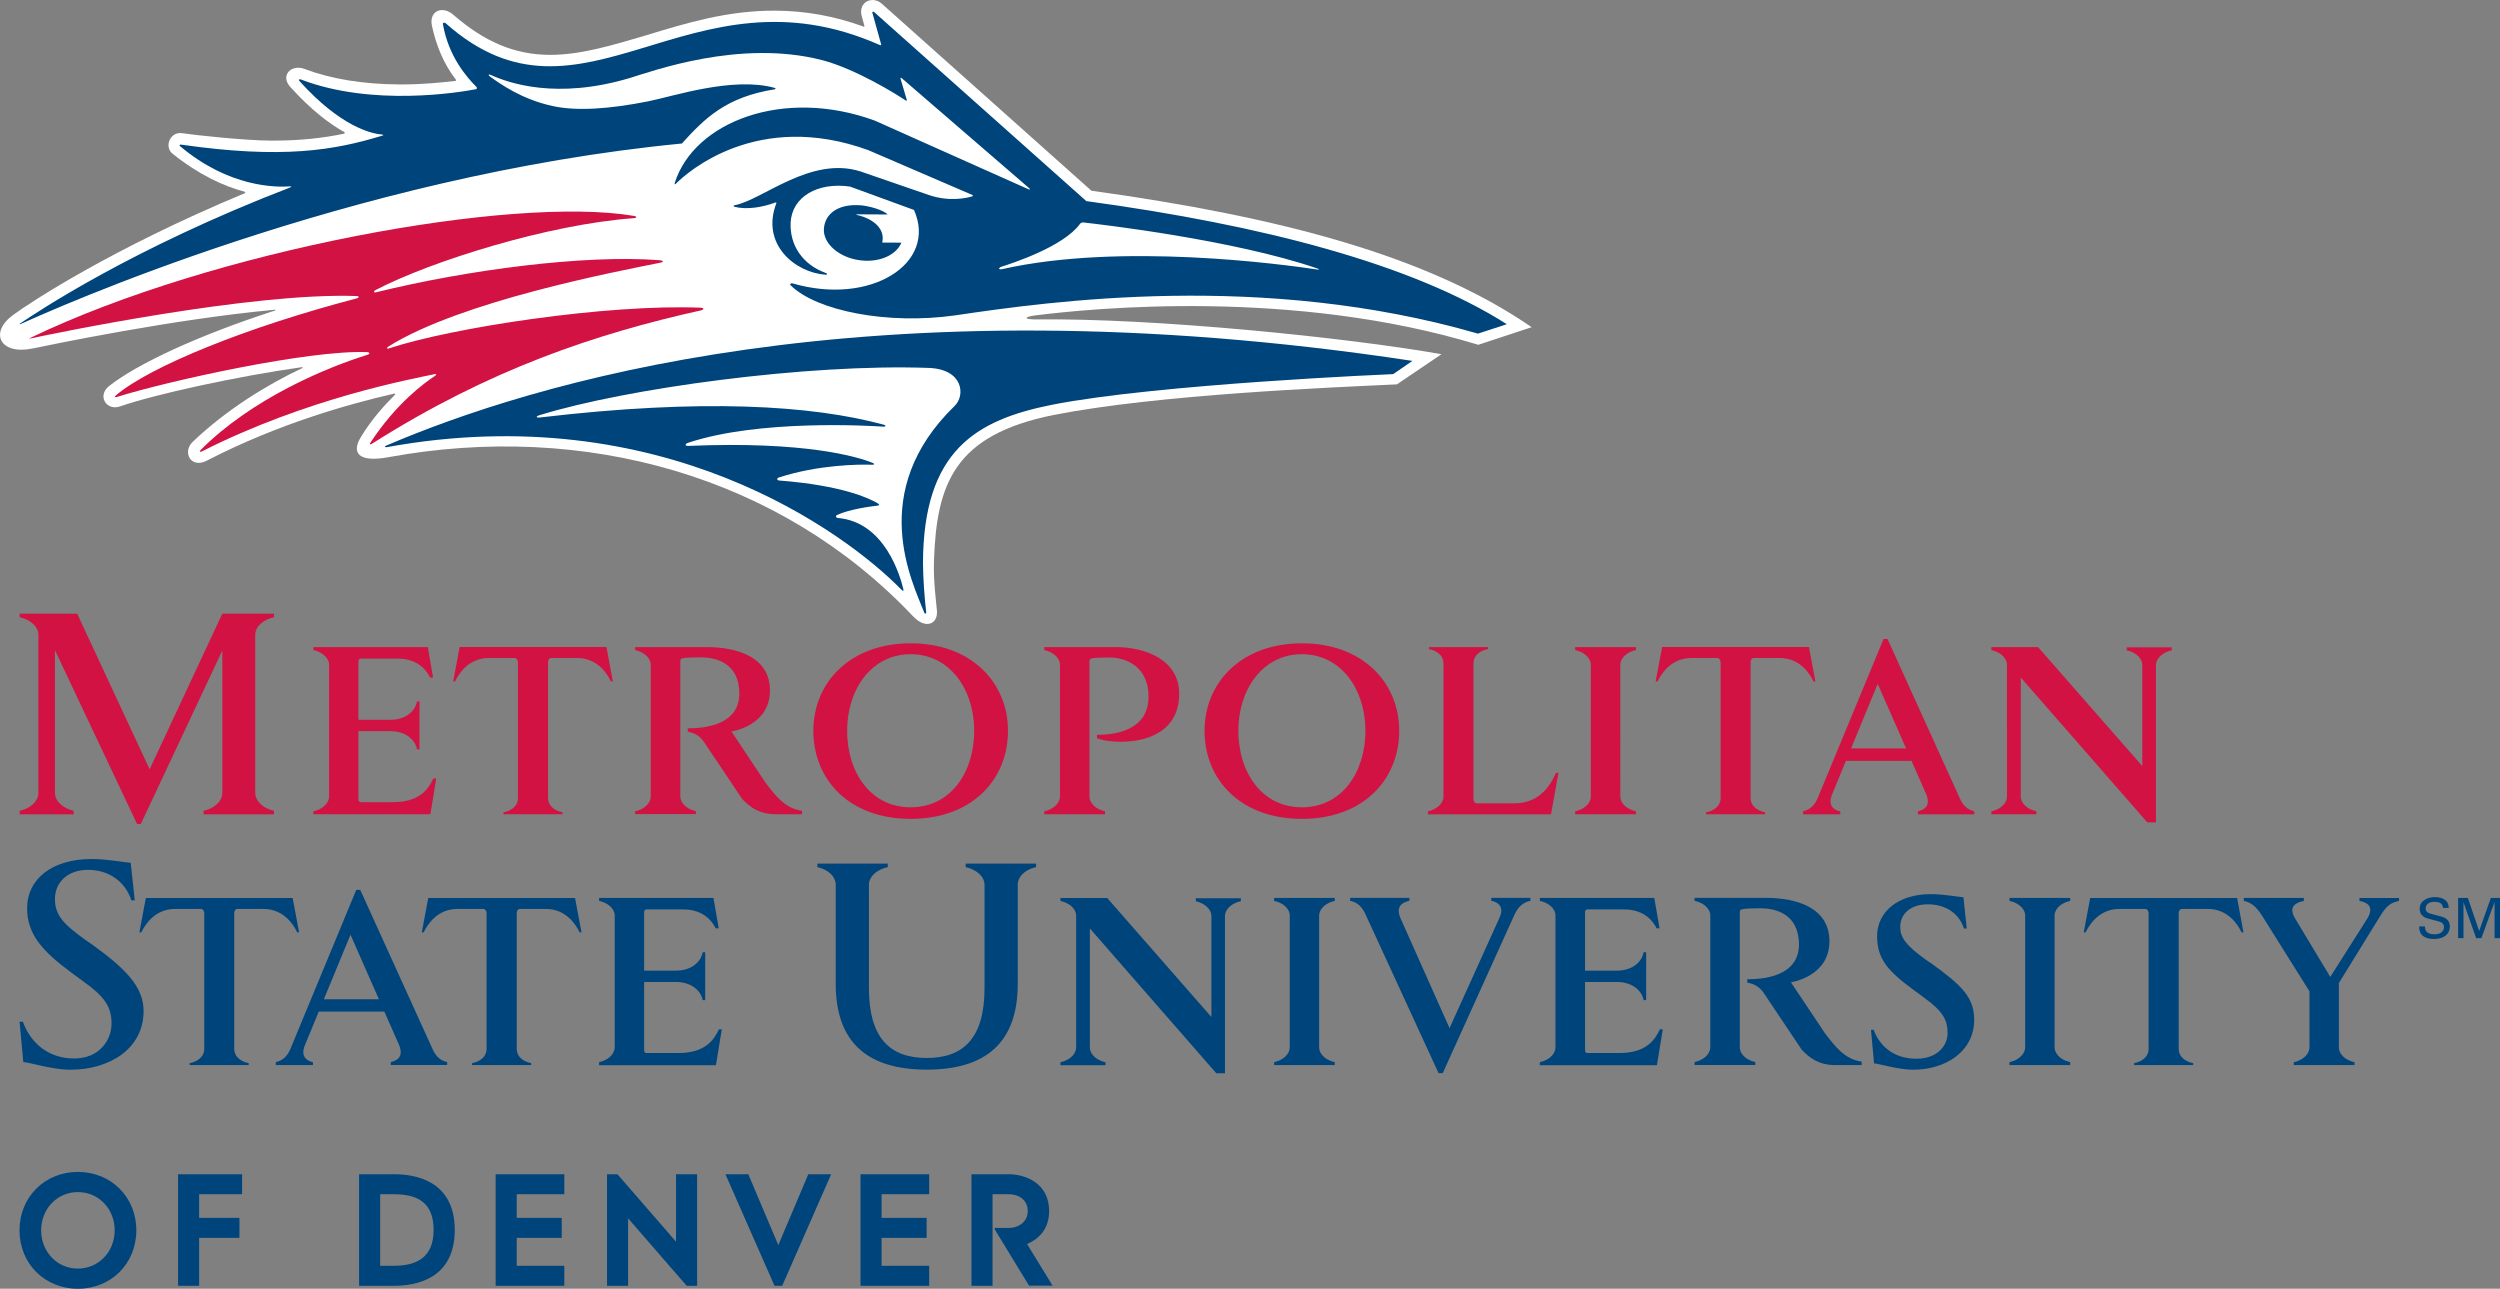 <?xml version="1.0" encoding="utf-8"?>
<!-- Generator: Adobe Illustrator 23.0.4, SVG Export Plug-In . SVG Version: 6.00 Build 0)  -->
<svg version="1.1" id="Layer_1" xmlns="http://www.w3.org/2000/svg" xmlns:xlink="http://www.w3.org/1999/xlink" x="0px" y="0px"
	 viewBox="0 0 302.58 155.98" style="enable-background:new 0 0 302.58 155.98;" xml:space="preserve">
<rect x="0" y="0" width="302.58" height="155.98" fill="#808080" stroke="none"/>
<style type="text/css">
	.st0{fill:none;}
	.st1{fill:#00447C;}
	.st2{fill:#D11242;}
	.st3{fill:#FFFFFF;}
</style>
<path class="st0" d="M314.64,179.9V-10.73H-21.9V179.9H314.64z"/>
<g>
	<path class="st1" d="M293.49,112.12c0.01,0.33,0.05,0.96,1.17,0.96c1.01,0,1.14-0.63,1.14-0.87c0-0.54-0.44-0.65-1.12-0.82
		c-0.74-0.18-1.07-0.26-1.32-0.43c-0.4-0.27-0.5-0.63-0.5-0.96c0-0.99,0.94-1.42,1.85-1.42c0.32,0,0.98,0.05,1.37,0.48
		c0.27,0.3,0.28,0.63,0.3,0.83h-0.7c-0.03-0.6-0.54-0.74-1.02-0.74c-0.67,0-1.08,0.3-1.08,0.79c0,0.43,0.28,0.58,0.88,0.72
		c1.16,0.3,1.28,0.32,1.57,0.51c0.45,0.29,0.48,0.77,0.48,0.97c0,0.86-0.67,1.51-1.92,1.51c-0.37,0-1.12-0.06-1.51-0.55
		c-0.28-0.36-0.28-0.75-0.28-0.98H293.49z M297.5,108.68h1.19l1.37,4l1.41-4h1.11v4.86h-0.66v-4.37l-1.59,4.37h-0.64l-1.53-4.34
		v4.34h-0.65V108.68z"/>
	<g>
		<g>
			<path class="st1" d="M72.51,128.91v-0.36c0.92-0.19,1.83-0.82,1.89-1.75v-16.04c-0.06-0.91-0.97-1.53-1.89-1.72v-0.36h13.84
				l0.64,3.68h-0.37c-0.35-0.75-1.39-2.29-3.93-2.29h-4.5c-0.17,0.06-0.23,0.16-0.23,0.37v7.04h3.82c2.23,0,3.15-1.39,3.27-2.23h0.3
				v5.8h-0.3c-0.12-0.81-1.04-2.2-3.27-2.2h-3.82v8.24c0,0.19,0.06,0.3,0.21,0.36h3.93c3.34,0,4.34-1.67,4.91-2.87h0.35l-0.71,4.34
				H72.51z M186.37,128.91v-0.36c0.93-0.19,1.84-0.82,1.89-1.75v-16.04c-0.05-0.91-0.96-1.53-1.89-1.72v-0.36h13.85l0.64,3.68h-0.36
				c-0.35-0.75-1.39-2.29-3.93-2.29h-4.5c-0.17,0.06-0.23,0.16-0.23,0.37v7.04h3.83c2.23,0,3.15-1.39,3.26-2.23h0.31v5.8h-0.31
				c-0.11-0.81-1.03-2.2-3.26-2.2h-3.83v8.24c0,0.19,0.06,0.3,0.21,0.36h3.93c3.35,0,4.34-1.67,4.92-2.87h0.35l-0.71,4.34H186.37z
				 M159.66,126.8c0.05,0.93,0.96,1.56,1.89,1.75v0.36h-7.34v-0.36c0.93-0.19,1.84-0.82,1.89-1.75v-16.04
				c-0.05-0.91-0.96-1.53-1.89-1.72v-0.36h7.34v0.36c-0.93,0.19-1.83,0.82-1.89,1.72V126.8z M248.67,126.8
				c0.06,0.93,0.96,1.56,1.89,1.75v0.36h-7.35v-0.36c0.93-0.19,1.84-0.82,1.9-1.75v-16.04c-0.06-0.91-0.96-1.53-1.9-1.72v-0.36h7.35
				v0.36c-0.93,0.19-1.84,0.82-1.89,1.72V126.8z M22.96,128.91v-0.24c0.76-0.13,1.76-0.64,1.76-1.74v-16.45
				c-0.01-0.18-0.13-0.47-0.42-0.47h-3.1c-2.48,0-3.67,1.94-4.09,2.83h-0.24l0.78-4.15h17.77l0.78,4.15h-0.23
				c-0.42-0.88-1.61-2.83-4.08-2.83h-3.14c-0.29,0-0.38,0.29-0.4,0.47v16.45c0,1.1,1,1.61,1.75,1.74v0.24H22.96z M258.3,128.91
				v-0.24c0.76-0.13,1.75-0.64,1.75-1.74v-16.45c-0.01-0.18-0.13-0.47-0.42-0.47h-3.11c-2.47,0-3.67,1.94-4.09,2.83h-0.23l0.78-4.15
				h17.78l0.77,4.15h-0.23c-0.42-0.88-1.61-2.83-4.08-2.83h-3.13c-0.29,0-0.39,0.29-0.4,0.47v16.45c0,1.1,1,1.61,1.75,1.74v0.24
				H258.3z M57.14,128.91v-0.24c0.76-0.13,1.75-0.64,1.75-1.74v-16.45c-0.01-0.18-0.13-0.47-0.42-0.47h-3.1
				c-2.47,0-3.67,1.94-4.09,2.83h-0.23l0.78-4.15H69.6l0.78,4.15h-0.23c-0.43-0.88-1.61-2.83-4.08-2.83h-3.13
				c-0.29,0-0.39,0.29-0.4,0.47v16.45c0,1.1,1,1.61,1.75,1.74v0.24H57.14z M8.53,129.47c-2.24,0-5.05-0.92-5.71-0.92l-0.45-4.89h0.4
				c0.73,2.06,2.63,4.45,6.21,4.45c3.09,0,4.52-2.27,4.52-4.22c0-2.04-0.83-3.27-3.46-5.14l-1.45-1.07
				c-3.46-2.55-5.31-4.62-5.31-7.75c0-3.56,3.04-5.96,7.8-5.96c1.87,0,3.89,0.39,4.74,0.46l0.49,4.54H15.9
				c-0.69-2.17-2.63-3.69-5.24-3.69c-2.53,0-4.01,1.56-4.01,3.52c0,1.98,1.04,3.05,3.66,4.94l0.89,0.61
				c3.79,2.76,6.18,4.97,6.18,8.02C17.38,126.95,13.23,129.47,8.53,129.47z M231.57,129.47c-1.87,0-4.2-0.76-4.75-0.76l-0.37-4.07
				h0.33c0.6,1.71,2.19,3.5,5.17,3.5c2.58,0,3.77-1.63,3.77-3.08c0-1.52-0.47-2.61-2.87-4.33l-1.33-0.98
				c-3.17-2.32-4.33-3.82-4.33-6.43c0-2.97,2.54-5.1,6.5-5.1c1.56,0,3.24,0.32,3.95,0.38l0.4,3.78h-0.34
				c-0.57-1.81-2.2-2.93-4.36-2.93c-2.11,0-3.37,1.16-3.35,2.79c0.02,1.25,0.7,2.19,3.09,3.91l0.81,0.55
				c3.47,2.53,5.05,3.97,5.05,6.72C238.95,127.25,235.49,129.47,231.57,129.47z M150.18,108.71v0.36c-0.93,0.2-1.86,0.83-1.92,1.75
				v19.08h-1.05l-15.3-17.53v14.44c0.05,0.93,0.96,1.56,1.89,1.75v0.36h-5.45v-0.36c0.93-0.19,1.84-0.82,1.9-1.75v-16.04
				c-0.06-0.91-0.97-1.53-1.9-1.72v-0.36h5.66l12.61,14.4v-12.26c-0.05-0.92-0.96-1.55-1.89-1.75v-0.36H150.18z M181.5,111.05
				c0.54-1.25-0.07-1.83-1.01-2.03v-0.35h4.74v0.36c-0.93,0.19-1.53,0.77-1.95,1.72l-8.66,19.13h-0.51l-8.8-19.13
				c-0.42-0.96-0.97-1.53-1.9-1.72v-0.36h7.17v0.36c-0.93,0.19-1.66,0.73-1.08,2.09l5.94,13.32L181.5,111.05z M125.4,104.52v0.43
				c-1.12,0.23-2.16,0.98-2.22,2.07v12.06c0,7.05-3.8,10.38-11.01,10.38c-7.22,0-11.02-3.33-11.02-10.38v-12.06
				c-0.07-1.09-1.1-1.83-2.22-2.07v-0.43h8.52v0.43c-1.11,0.23-2.21,0.98-2.28,2.07v12.57c0,6.03,2.53,8.46,7,8.46
				c4.46,0,6.99-2.43,6.99-8.46v-12.57c-0.07-1.09-1.17-1.83-2.28-2.07v-0.43H125.4z M52.29,126.83l-8.69-19.13h-0.48l-7.92,19.13
				c-0.38,0.95-0.94,1.53-1.82,1.72v0.36h4.5v-0.35c-0.89-0.2-1.48-0.79-0.99-2.03l1.69-4.09h7.94l1.77,4.01
				c0.57,1.36-0.11,1.9-0.99,2.09v0.36h6.82v-0.36C53.23,128.36,52.7,127.78,52.29,126.83z M45.86,120.94H39.2l3.22-7.81
				L45.86,120.94z M290.36,108.68v0.36c-0.93,0.19-1.49,0.55-2.21,1.72l-5.07,8.22v7.83c0.06,0.93,0.96,1.55,1.89,1.75v0.35h-7.35
				v-0.35c0.93-0.2,1.84-0.82,1.9-1.75v-6.83l-5.78-9.22c-0.65-0.99-1.23-1.53-2.17-1.72v-0.36h7.27v0.36
				c-0.92,0.19-1.93,0.64-1.08,2.09l4.28,7.11l4.55-7.18c0.75-1.38-0.08-1.83-1.02-2.03v-0.34H290.36z M220.89,125.07
				c1.21,1.57,2.37,3.14,4.43,3.42v0.42h-3.18c-1.99,0-3.13-0.85-4.08-1.87l-4.43-6.62c-0.64-1.02-1.25-1.3-2.15-1.5v-0.4
				c1.69,0,6.25-0.24,6.25-4.2c0-3.82-2.99-4.39-4.66-4.39c-0.71,0-1.95,0.03-2.23,0.12c-0.2,0.05-0.27,0.16-0.27,0.38v16.36
				c0.06,0.93,0.95,1.56,1.88,1.75v0.36h-7.35v-0.36c0.93-0.19,1.84-0.82,1.9-1.75v-16.04c-0.06-0.91-0.96-1.53-1.9-1.72v-0.36h8.67
				c3.47,0,7.65,1.08,7.65,5.25c0,4.3-4.66,4.97-4.66,4.97L220.89,125.07z"/>
			<path class="st2" d="M37.93,98.56V98.2c0.92-0.2,1.84-0.83,1.9-1.75V80.41c-0.06-0.91-0.97-1.53-1.9-1.73v-0.36h13.85L52.41,82
				h-0.36c-0.35-0.75-1.39-2.29-3.94-2.29h-4.5c-0.16,0.06-0.23,0.17-0.23,0.37v7.04h3.83c2.23,0,3.15-1.39,3.26-2.23h0.3v5.8h-0.3
				c-0.11-0.81-1.03-2.2-3.26-2.2h-3.83v8.24c0,0.19,0.06,0.3,0.22,0.36h3.93c3.35,0,4.34-1.67,4.92-2.87h0.35l-0.71,4.33H37.93z
				 M196.11,96.44c0.05,0.93,0.96,1.56,1.89,1.75v0.36h-7.35V98.2c0.93-0.2,1.84-0.83,1.89-1.75V80.41
				c-0.05-0.91-0.96-1.53-1.89-1.73v-0.36H198v0.36c-0.93,0.19-1.83,0.82-1.89,1.73V96.44z M60.93,98.56v-0.24
				c0.76-0.13,1.76-0.64,1.76-1.74V80.12c-0.01-0.18-0.13-0.48-0.42-0.48h-3.1c-2.47,0-3.67,1.94-4.09,2.83h-0.23l0.78-4.16H73.4
				l0.77,4.16h-0.23c-0.42-0.89-1.61-2.83-4.08-2.83h-3.13c-0.3,0-0.39,0.29-0.4,0.48v16.45c0,1.1,1,1.61,1.75,1.74v0.24H60.93z
				 M206.49,98.56v-0.24c0.76-0.13,1.76-0.64,1.76-1.74V80.12c-0.02-0.18-0.13-0.48-0.43-0.48h-3.1c-2.48,0-3.67,1.94-4.1,2.83
				h-0.23l0.78-4.16h17.77l0.78,4.16h-0.23c-0.42-0.89-1.61-2.83-4.08-2.83h-3.13c-0.3,0-0.39,0.29-0.4,0.48v16.45
				c0,1.1,1,1.61,1.75,1.74v0.24H206.49z M110.22,77.86c-7.31,0-11.78,4.73-11.78,10.59c0,5.87,4.3,10.66,11.78,10.66
				c7.47,0,11.78-4.79,11.78-10.66C122,82.59,117.53,77.86,110.22,77.86z M110.22,97.71c-4.85,0-7.69-4.24-7.69-9.27
				c0-5,2.95-9.26,7.69-9.26c4.74,0,7.69,4.26,7.69,9.26C117.91,93.47,115.07,97.71,110.22,97.71z M157.57,77.86
				c-7.31,0-11.78,4.73-11.78,10.59c0,5.87,4.3,10.66,11.78,10.66c7.47,0,11.78-4.79,11.78-10.66
				C169.35,82.59,164.89,77.86,157.57,77.86z M157.57,97.71c-4.85,0-7.69-4.24-7.69-9.27c0-5,2.95-9.26,7.69-9.26
				c4.75,0,7.69,4.26,7.69,9.26C165.26,93.47,162.42,97.71,157.57,97.71z M174.7,80.3c0-1.1-0.99-1.61-1.75-1.74v-0.24h7.14l0,0.24
				c-0.76,0.13-1.75,0.64-1.75,1.74v16.45c0.01,0.19,0.11,0.48,0.4,0.48h4.52c3.5,0,4.63-2.8,5.06-3.69h0.31l-0.91,5.02h-14.9V98.2
				c0.93-0.2,1.84-0.83,1.89-1.75V80.3z M9.34,74.27l8.77,18.84l8.8-18.84l0,0h6.25v0.43c-1.12,0.24-2.2,0.98-2.27,2.07v19.25
				c0.07,1.11,1.15,1.87,2.27,2.11v0.43h-8.52v-0.43c1.12-0.23,2.2-1,2.27-2.11V78.73l-9.87,21h-0.45L6.65,78.69v17.33
				c0.06,1.11,1.16,1.87,2.27,2.11v0.43H2.38v-0.43c1.12-0.23,2.21-1,2.27-2.11V76.77c-0.07-1.08-1.16-1.83-2.27-2.07v-0.43H9.34z
				 M262.85,78.35v0.36c-0.93,0.19-1.86,0.83-1.91,1.75v19.07h-1.05L244.58,82v14.44c0.05,0.93,0.96,1.56,1.89,1.75v0.36h-5.45V98.2
				c0.93-0.2,1.84-0.83,1.89-1.75V80.41c-0.06-0.91-0.96-1.53-1.89-1.73v-0.36h5.65l12.62,14.4V80.46
				c-0.05-0.93-0.96-1.56-1.89-1.75v-0.36H262.85z M237.13,96.47l-8.68-19.13h-0.48l-7.92,19.13c-0.38,0.96-0.94,1.53-1.82,1.72
				v0.37h4.5v-0.35c-0.89-0.2-1.49-0.78-1-2.03l1.68-4.09h7.95l1.76,4.01c0.58,1.36-0.11,1.9-0.99,2.09v0.37h6.82v-0.37
				C238.07,98,237.54,97.43,237.13,96.47z M230.7,90.58h-6.66l3.22-7.81L230.7,90.58z M132.76,88.94c1.69,0,6.25-0.28,6.25-4.63
				c0-3.82-2.99-4.73-4.66-4.73c-0.71,0-1.95,0.02-2.23,0.11c-0.2,0.06-0.26,0.17-0.26,0.39v16.36c0.06,0.93,0.95,1.56,1.88,1.75
				v0.36h-7.35V98.2c0.93-0.2,1.84-0.83,1.9-1.75V80.41c-0.06-0.91-0.96-1.53-1.9-1.73v-0.36h8.68c3.46,0,7.65,1.48,7.65,5.64
				c0,6.77-8.45,6.11-9.95,5.38V88.94z M92.64,94.71c1.2,1.57,2.36,3.14,4.43,3.42v0.42h-3.18c-1.98,0-3.13-0.85-4.08-1.87
				l-4.43-6.62c-0.64-1.02-1.24-1.3-2.14-1.51v-0.4c1.69,0,6.24-0.24,6.24-4.2c0-3.82-2.99-4.39-4.65-4.39
				c-0.71,0-1.95,0.03-2.23,0.11c-0.2,0.06-0.26,0.17-0.26,0.39v16.36c0.06,0.93,0.95,1.56,1.88,1.75v0.36h-7.35V98.2
				c0.93-0.2,1.83-0.83,1.89-1.75V80.41c-0.06-0.91-0.96-1.53-1.89-1.73v-0.36h8.67c3.47,0,7.65,1.08,7.65,5.25
				c0,4.3-4.66,4.96-4.66,4.96L92.64,94.71z"/>
			<path class="st1" d="M29.3,142.12v2.42h-5.2v2.86h4.88v2.42H24.1v5.8h-2.55v-13.5H29.3z M100.6,142.12h-2.77l-3.63,8.58
				l-3.63-8.58H87.8l5.94,13.5h0.93L100.6,142.12z M81.82,142.12v8.16l-7.09-8.16h-1.26v13.5h2.55v-8.16l7.09,8.16h1.26v-13.5H81.82
				z M43.46,155.62v-13.5h4.28c2.37,0,7.3,0.69,7.3,6.75s-4.93,6.75-7.3,6.75H43.46z M52.48,148.87c0-3.27-1.86-4.33-4.8-4.33h-1.67
				v8.66h1.67C50.49,153.2,52.48,152.14,52.48,148.87z M112.46,155.62v-2.42h-5.76v-3.38h5.45v-2.42h-5.45v-2.86h5.76v-2.42h-8.31
				v13.5H112.46z M68.3,155.62v-2.42h-5.76v-3.38h5.45v-2.42h-5.45v-2.86h5.76v-2.42h-8.31v13.5H68.3z M124.31,150.57
				c1.38-0.59,2.67-1.79,2.67-3.99c0-3.45-2.97-4.46-4.89-4.46h-4.51v13.5h2.55v-11.08h1.91c1.47,0,2.35,0.84,2.35,2.04
				c0,1.21-0.97,2.04-2.35,2.04h-1.65v0.17l4.16,6.82h2.85L124.31,150.57z M16.5,148.91c0,4.03-3.05,7.07-7.07,7.07
				c-4.02,0-7.07-3.05-7.07-7.07c0-4.02,3.05-7.07,7.07-7.07C13.45,141.84,16.5,144.88,16.5,148.91z M13.88,148.91
				c0-2.58-1.92-4.63-4.45-4.63c-2.53,0-4.45,2.05-4.45,4.63c0,2.58,1.92,4.63,4.45,4.63C11.96,153.53,13.88,151.49,13.88,148.91z"
				/>
		</g>
		<g>
			<path class="st3" d="M132.09,23.08L106.73,0.45c-1.13-0.99-2.81-0.25-2.46,1.4l0.35,1.27c0.04,0.11-0.05,0.12-0.1,0.1
				c-3.51-1.28-7.05-1.91-10.67-1.93c-5.8-0.03-10.82,1.51-15.67,2.99c-4.08,1.2-7.92,2.38-11.67,2.36
				c-4.25-0.02-7.92-1.61-11.64-4.85c-1.33-1.16-2.95-0.47-2.6,1.3c0.51,2.35,1.39,4.59,2.9,6.54c0.07,0.08,0.03,0.15-0.05,0.16
				c-1.68,0.2-4.01,0.44-6.71,0.43c-4.43-0.02-8.3-0.65-11.53-1.87c-1.64-0.63-3.04,0.82-1.7,2.22c2.47,2.73,4.66,4.39,6.48,5.41
				c0.09,0.05,0.08,0.19-0.02,0.2c-2.44,0.51-5.24,0.85-8.81,0.84c-3.16-0.01-9.29-0.67-10.77-0.9c-1.48-0.23-2.21,1.65-1.19,2.47
				c3.16,2.54,6.19,3.94,8.73,4.61c0.1,0.03,0.12,0.15,0.03,0.18C13.45,30.12,3.6,36.65,1.7,38.04c-3.1,2.18-1.71,4.96,2.24,4.14
				c2.04-0.42,16.85-3.53,29.28-4.69c0.16-0.02,0.19,0.05,0.04,0.1c-9.23,2.99-16.71,6.46-20.1,9.17c-1.41,1.16-0.28,3.01,1.39,2.42
				c4.34-1.5,14.21-3.64,21.97-4.74c0.14-0.02,0.17,0.06,0.05,0.12c-4.25,2-9.18,5.03-13.26,8.93c-1.27,1.24-0.22,3.27,1.73,2.26
				c8.63-4.47,17.26-6.87,22.66-8.11c0.1-0.02,0.17,0.06,0.11,0.13c-1.27,1.27-2.79,2.92-4.11,5.09c-1.14,1.83-0.51,3.18,3.34,2.47
				c23.66-4.34,47.38,2.26,63.47,19.26c1.55,1.64,3.02,0.91,2.89-0.65c-0.12-1.38-0.44-3.59-0.36-6.08
				c0.32-9.35,2.48-15.23,14.51-17.64c12.58-2.47,33.37-3.32,41.52-3.7l5.39-3.65c-11.33-2.01-34.72-4.39-49.03-4.21
				c-1.48,0.02-1.63-0.3-0.11-0.49c7.04-0.88,31.21-3.26,53.6,3.56l6.46-2.13C172.86,31,155.11,26.28,132.09,23.08z"/>
			<g>
				<path class="st1" d="M46.75,53.93c16.99-7.27,57.89-20.32,124.2-10.25l-2.33,1.6c0,0-28.5,1.19-41.29,3.71
					c-9.21,1.84-15.57,5.55-15.62,19.14c0.02,1.9,0.16,3.91,0.39,6c0.02,0.16-0.17,0.19-0.23,0.03c-1.46-3.74-7-14.64,3.65-25.01
					c1.35-1.27,1.09-4.47-3.12-4.62c-14.63-0.53-36.57,2.46-47.1,5.72c-0.48,0.15-0.43,0.33,0.03,0.28
					c19.67-2.32,32.92-1.49,41.67,0.88c0.24,0.07,0.23,0.25-0.09,0.23c-1.6-0.11-15.08-0.91-23.65,1.96
					c-0.4,0.14-0.36,0.39,0.04,0.37c14.19-0.61,20.62,1.34,22.35,2.07c0.22,0.09,0.2,0.22-0.09,0.21c-1.64-0.06-6.53,0-11.26,1.53
					c-0.33,0.1-0.3,0.36,0.04,0.38c7.55,0.59,10.8,2.12,11.86,2.74c0.28,0.16,0.25,0.27-0.01,0.3c-0.95,0.11-3.33,0.43-4.86,1.12
					c-0.24,0.1-0.17,0.35,0.06,0.37c5.7,0.48,7.56,7.01,7.95,8.64c0.06,0.24-0.1,0.19-0.19,0.09c-6.87-7.05-29.12-23.36-62.33-17.3
					C46.54,54.15,46.5,54.03,46.75,53.93z M104.2,24.85c-2.63-0.22-4.33,0.93-4.48,2.8c-0.15,1.83,1.89,3.59,4.51,3.87
					c2.31,0.25,4.26-0.69,4.87-2.15l-2.27-0.01c0,0-0.06,0.01-0.04-0.07c0.32-1.53-0.95-2.78-3.09-3.28
					c-0.11-0.02-0.02-0.07-0.02-0.07l3.76,0.02C106.91,25.41,105.18,24.93,104.2,24.85z M109.57,12.13
					c-1.1-0.74-6.03-3.81-10.13-4.87C89.54,4.73,78.94,8.62,76.2,9.45c-8.87,2.64-14.65,0.59-16.75-0.36
					c-0.36-0.17-0.4-0.02-0.15,0.17c1.24,0.89,3.84,2.77,7.62,3.58c2.95,0.64,6.92,0.34,11.55-0.58c3.02-0.6,10.24-3.03,15.3-1.62
					c0.13,0.04,0.12,0.15,0,0.17c-5.86,0.92-8.47,3.49-11.24,6.56C42.19,21.26,6.07,37.61,2.49,39.22
					c-0.11,0.05-0.17,0.02-0.04-0.08c1.86-1.24,13.36-9.02,32.69-16.46c0.15-0.06,0.15-0.13-0.05-0.12
					c-1.68,0.11-7.35,0.15-13.32-4.89c-0.08-0.07,0-0.19,0.12-0.17c12.33,1.77,18.56,0.69,24.34-1.07c0.15-0.04,0.28-0.12-0.03-0.15
					c-1.27-0.11-4.99-0.95-9.98-6.5c-0.11-0.12,0-0.23,0.17-0.17c8.7,3.35,19.33,1.55,21.19,1.19c0.2-0.04,0.17-0.19,0.07-0.29
					c-1.12-1.13-3.35-3.63-4.04-7.57c-0.04-0.19,0.17-0.27,0.35-0.11c16.58,14.72,29.4-7.62,52.5,2.61c0.18,0.08,0.21,0,0.17-0.13
					l-1.04-3.74c-0.04-0.17,0.07-0.21,0.22-0.1l25.67,22.87c21.41,2.92,39.47,7.63,50.89,14.9l-3.49,1.14
					c-26.02-7.53-51.64-3.93-63.28-2.21c-8.17,1.16-16.78-0.54-19.91-3.64c-0.14-0.14,0.03-0.29,0.24-0.23
					c9.42,2.74,17.58-2.4,14.69-8.89l-7.75-2.83c-3.9-0.56-7.04,1.23-7.18,4.39c-0.11,2.68,1.42,5.04,4.23,6.06
					c0.24,0.09,0.25,0.24,0,0.22c-3.68-0.25-7.88-3.69-5.95-8.67c0.02-0.05-0.07-0.1-0.13-0.07c-1.55,0.58-3.46,0.9-4.94,0.52
					c-0.15-0.04-0.15-0.16,0.01-0.19c3.36-0.62,9.2-6.01,15.24-4.09l8.26,2.85c2.48,0.85,4.61,0.37,5.24,0.17
					c0.15-0.05,0.11-0.13,0.04-0.17l-12.58-5.42c-13.39-4.88-21.91,2.63-23.32,4.07c-0.15,0.14-0.15,0-0.12-0.12
					c2.32-7.35,13.12-11.6,24.21-7.53l18.63,8.32c0.12,0.07,0.19-0.02,0.08-0.12L109.16,9.48c-0.11-0.11-0.21-0.08-0.16,0.07
					l0.74,2.5C109.79,12.2,109.72,12.23,109.57,12.13z M121.32,32.57c14.36-3.24,33.97-0.57,38.04,0.04
					c0.48,0.07,0.28-0.05,0.04-0.13c-10.14-3.47-26.25-5.33-28.32-5.56c-0.15-0.02-0.31,0.1-0.36,0.17
					c-2.01,2.79-8.35,4.82-9.54,5.2C120.86,32.4,120.78,32.69,121.32,32.57z"/>
				<path class="st2" d="M14.13,48.05c6.17-1.94,23.35-5.73,30.32-5.43c0.31,0.02,0.34,0.22,0.06,0.31
					c-5.01,1.55-14.05,5.32-20.23,11.54c-0.15,0.16-0.07,0.28,0.12,0.18c12.82-6.49,25.4-8.76,28.16-9.36
					c0.27-0.06,0.34,0.04,0.06,0.22c-1.23,0.83-4.62,3.24-7.79,8.07c-0.13,0.2-0.01,0.25,0.12,0.17
					c14.26-9.06,27.19-13.36,39.91-16.19c0.38-0.09,0.35-0.3-0.07-0.32c-11.33-0.46-30.11,2.41-37.69,4.92
					c-0.31,0.11-0.34-0.06-0.06-0.24c8.75-5.46,27.33-9.01,32.8-10.11c0.65-0.12,0.4-0.29-0.03-0.32
					c-9.05-0.69-23.17,1.15-34.27,3.88c-0.34,0.09-0.37-0.12-0.02-0.3c6.69-3.47,20.88-7.93,31.24-8.67
					c0.34-0.02,0.33-0.21-0.04-0.27c-14.65-2.49-50.94,4.11-73.08,14.78c-0.08,0.04-0.15,0.1,0.02,0.06
					c2.77-0.59,26.76-5.6,39.51-5.14c0.31,0.01,0.32,0.2,0.02,0.28c-13.37,3.49-25.04,8.25-29.13,11.72
					C13.76,48.06,13.94,48.1,14.13,48.05z"/>
			</g>
		</g>
	</g>
</g>
<rect x="-204.16" y="197.06" class="st0" width="324" height="153"/>
</svg>
